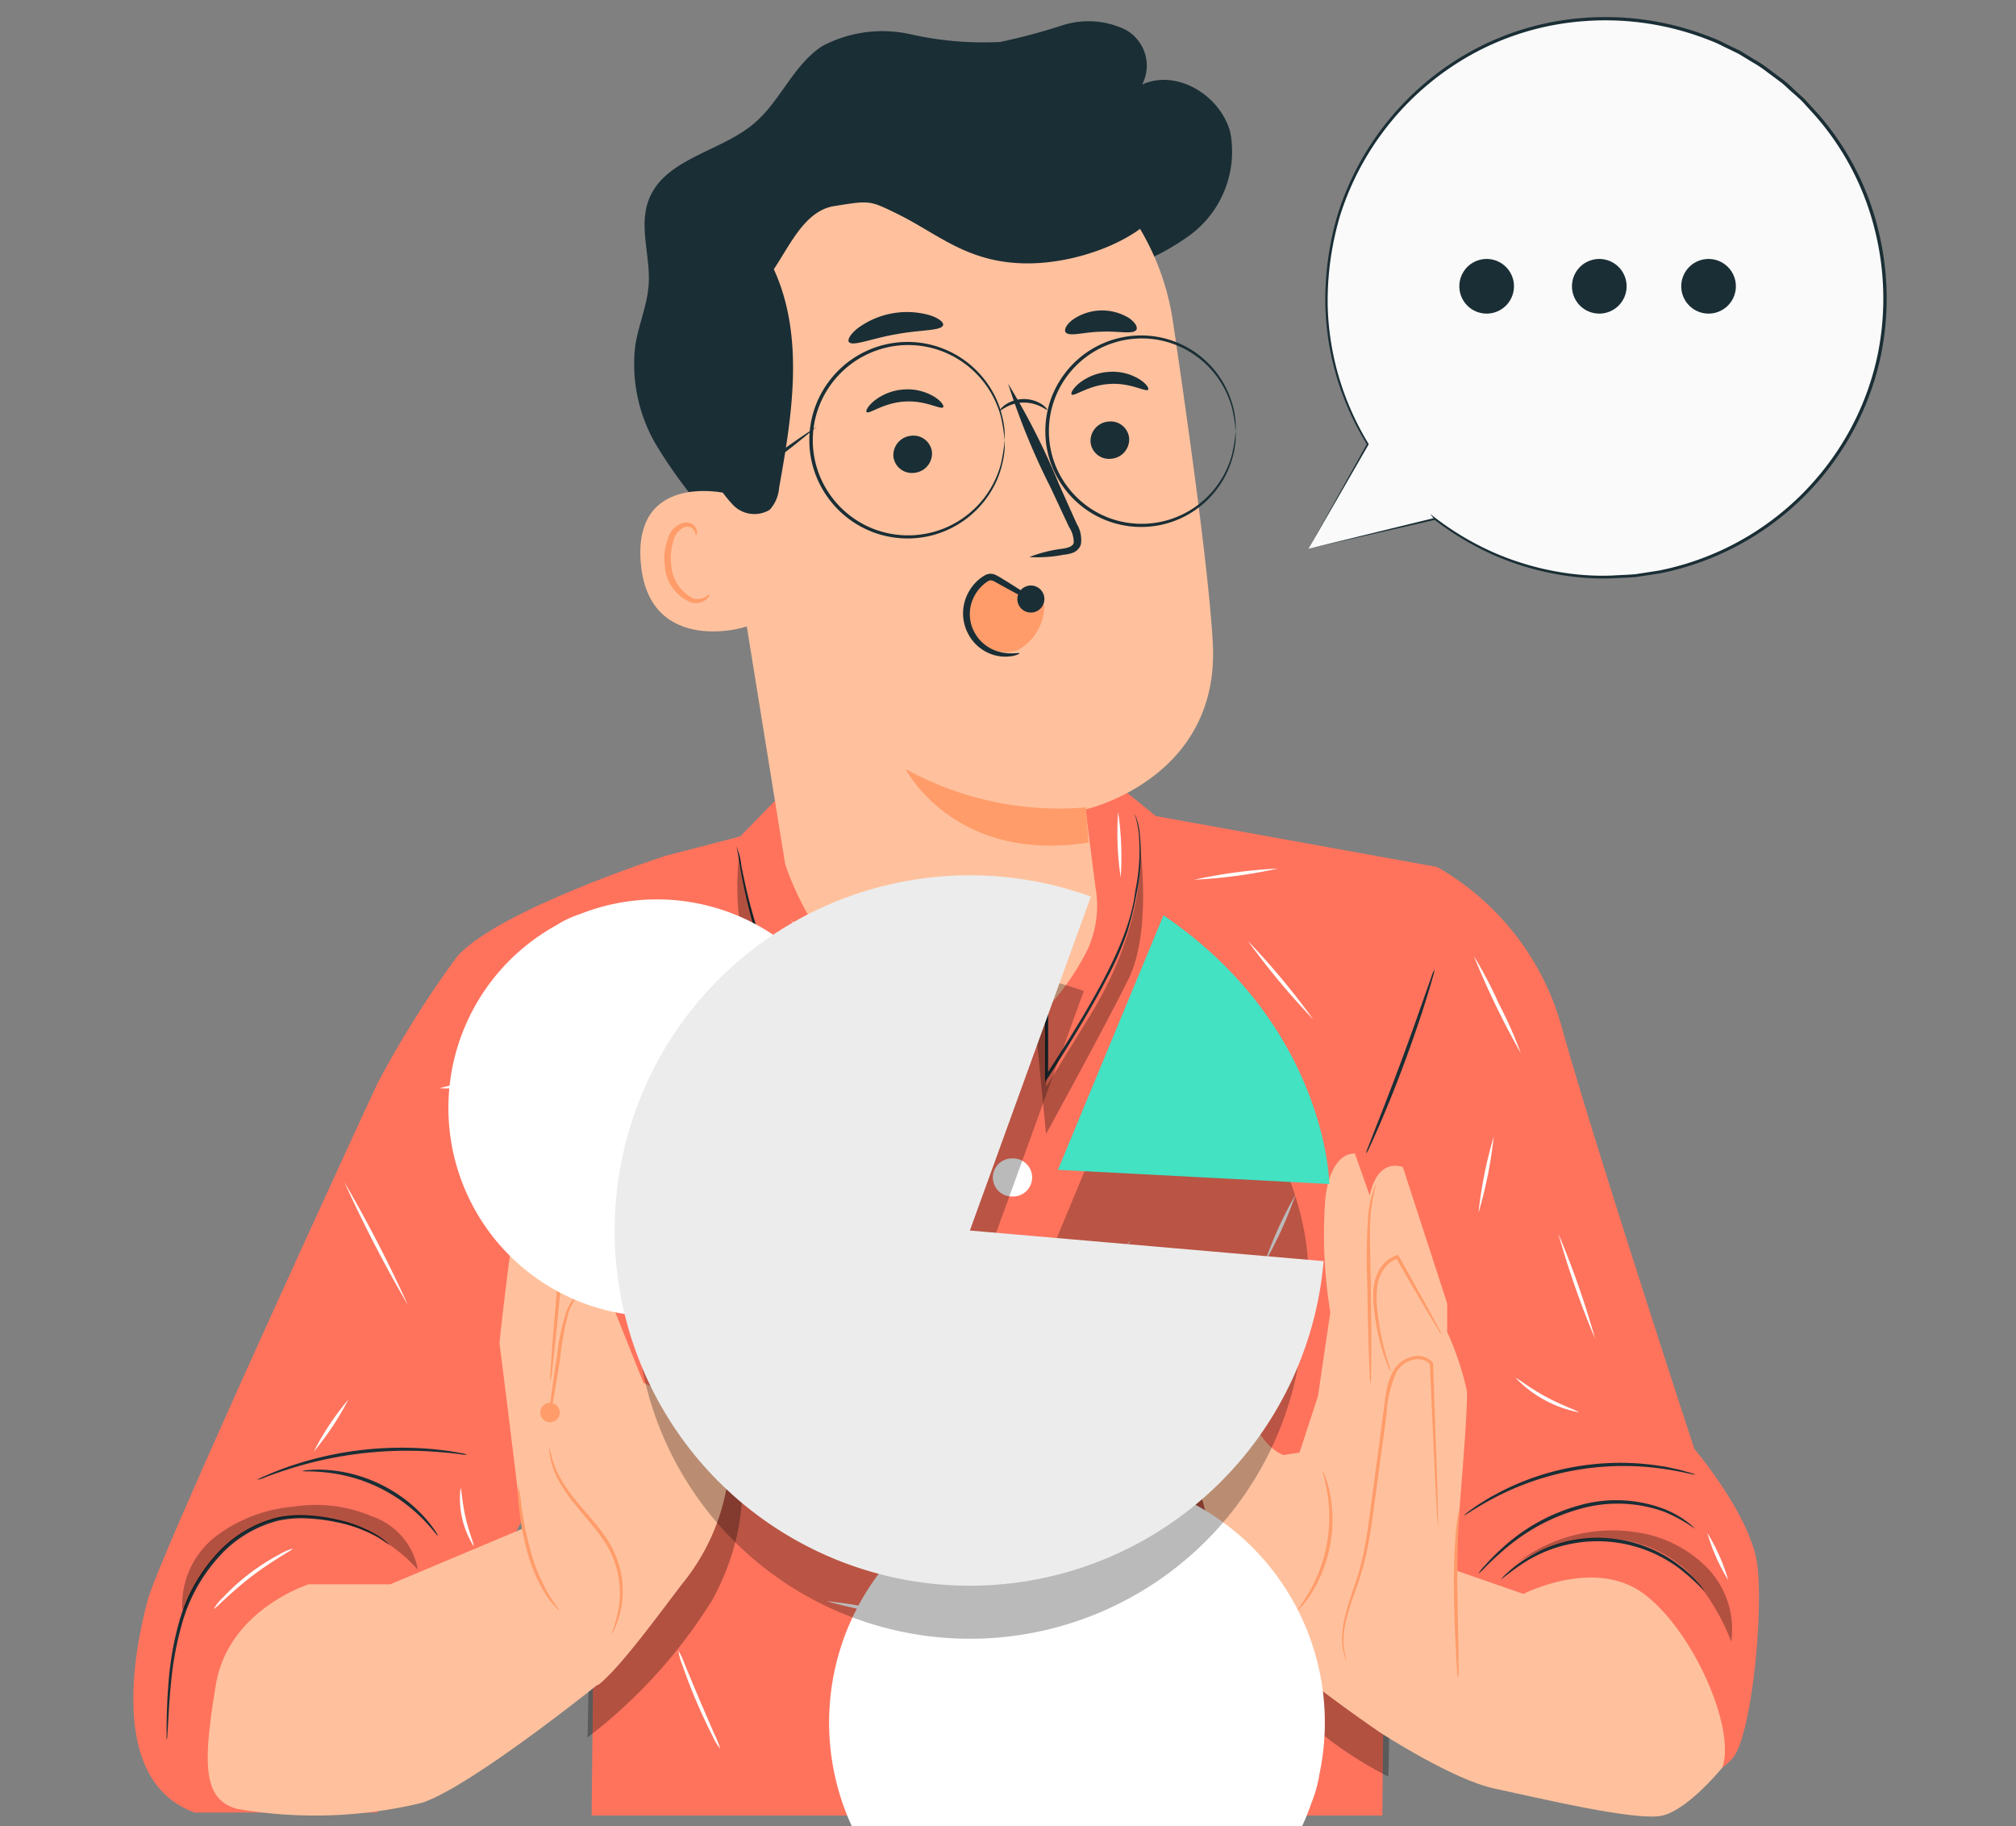 <svg xmlns="http://www.w3.org/2000/svg" width="106" height="96" viewBox="0 0 106 96">
  <rect x="0" y="0" width="106" height="96" fill="#808080" stroke="none"/>
  <g id="Group_2708" data-name="Group 2708" transform="translate(-504 -3016)">
    <g id="Group_2708-2" data-name="Group 2708" transform="translate(-31 2452.2)">
      <g id="Path_3664" data-name="Path 3664" transform="translate(535 563.8)" fill="#ebfffb" opacity="0">
        <path d="M 105.5 95.5 L 0.5 95.5 L 0.5 0.5 L 105.5 0.5 L 105.5 95.5 Z" stroke="none"/>
        <path d="M 1 1 L 1 95 L 105 95 L 105 1 L 1 1 M 0 0 L 106 0 L 106 96 L 0 96 L 0 0 Z" stroke="none" fill="#707070"/>
      </g>
      <g id="Group_1918" data-name="Group 1918" transform="translate(542.007 564.701)">
        <g id="Group_1870" data-name="Group 1870" transform="translate(0 0.222)">
          <path id="Path_580" data-name="Path 580" d="M1397.132,1552.844a13.982,13.982,0,0,1,6.584,8.5c1.711,6.131,6.952,22.1,6.952,22.1s2.995,3.523,3.315,6.132-.32,8.92-1.283,10.1a2.712,2.712,0,0,1-2.336.982l-12.6-1.2-4.964-33.236Z" transform="translate(-1328.587 -1508.395)" fill="#ff735d"/>
          <path id="Path_581" data-name="Path 581" d="M1320.632,1548.694s-8.769,2.827-10.955,5.287l7.181,34.333-.114,10.832h41.574c0-.535.373-35.967.373-35.967l2.5-13.9-14.777-2.674-2.914-2.353-16.442.855-2.5,2.567Z" transform="translate(-1292.644 -1504.826)" fill="#ff735d"/>
          <g id="Group_1673" data-name="Group 1673" transform="translate(23.884 72.971)" opacity="0.3">
            <path id="Path_582" data-name="Path 582" d="M1329.538,1602.3c-.132-.291-.32-.606-.633-.67-.515-.106-.859.5-1.034,1a45.134,45.134,0,0,1-5.613,10.96l-.11,5.271a27.1,27.1,0,0,0,6.536-7.184C1330.271,1608.831,1330.879,1605.266,1329.538,1602.3Z" transform="translate(-1322.148 -1601.616)"/>
          </g>
          <path id="Path_583" data-name="Path 583" d="M1297.584,1560.891a53.335,53.335,0,0,0-4.2,6.691c-1.233,2.643-11.451,24.841-12.068,27.131s-2.2,9.514,2.466,11.187h9.6l9.637-19.488.493-22.618Z" transform="translate(-1280.55 -1511.736)" fill="#ff735d"/>
          <g id="Group_1674" data-name="Group 1674" transform="translate(1.752 78.535)">
            <path id="Path_584" data-name="Path 584" d="M1295.24,1612.683c-.013.015-.214-.189-.656-.44a7.367,7.367,0,0,0-2.015-.73,9.633,9.633,0,0,0-1.469-.206,5.858,5.858,0,0,0-1.684.109,6.278,6.278,0,0,0-3.233,2.029,8.755,8.755,0,0,0-1.83,3.4,16.958,16.958,0,0,0-.578,3.141c-.089.908-.123,1.647-.155,2.158-.014.239-.027.433-.037.588a.858.858,0,0,1-.025.2.9.9,0,0,1-.012-.206c0-.155,0-.35,0-.589.01-.512.023-1.253.1-2.167a16.2,16.2,0,0,1,.544-3.177,8.783,8.783,0,0,1,1.855-3.477,6.382,6.382,0,0,1,3.333-2.073,5.906,5.906,0,0,1,1.732-.1,9.419,9.419,0,0,1,1.488.232,6.938,6.938,0,0,1,2.022.8,3.515,3.515,0,0,1,.477.353A.88.88,0,0,1,1295.24,1612.683Z" transform="translate(-1283.546 -1611.131)" fill="#1a2e35"/>
          </g>
          <g id="Group_1675" data-name="Group 1675" transform="translate(8.893 76.132)">
            <path id="Path_585" data-name="Path 585" d="M1295.757,1607.1a1.127,1.127,0,0,1,.323-.052,5.517,5.517,0,0,1,.891-.011,7.359,7.359,0,0,1,1.31.193,7.81,7.81,0,0,1,2.913,1.39,7.416,7.416,0,0,1,.975.9,5.567,5.567,0,0,1,.551.7,1.117,1.117,0,0,1,.163.283c-.028.02-.289-.364-.808-.893a8.316,8.316,0,0,0-.983-.85,8.333,8.333,0,0,0-2.853-1.361,8.4,8.4,0,0,0-1.278-.229C1296.222,1607.091,1295.759,1607.131,1295.757,1607.1Z" transform="translate(-1295.757 -1607.021)" fill="#1a2e35"/>
          </g>
          <g id="Group_1676" data-name="Group 1676" transform="translate(6.509 74.977)">
            <path id="Path_586" data-name="Path 586" d="M1302.745,1605.059a2.063,2.063,0,0,1-.444-.034c-.283-.036-.695-.078-1.2-.115a20.5,20.5,0,0,0-7.853.939c-.485.157-.875.294-1.141.4a2.04,2.04,0,0,1-.423.137,2.1,2.1,0,0,1,.4-.2c.259-.123.644-.28,1.127-.453a18.153,18.153,0,0,1,7.907-.946c.51.054.921.116,1.2.174A2.048,2.048,0,0,1,1302.745,1605.059Z" transform="translate(-1291.68 -1604.686)" fill="#1a2e35"/>
          </g>
          <g id="Group_1677" data-name="Group 1677" transform="translate(31.705 43.357)">
            <path id="Path_587" data-name="Path 587" d="M1348.425,1563.429a.649.649,0,0,1-.1-.115l-.262-.351-.965-1.337-3.344-4.719.149-.021c-.518,1.519-1.088,3.2-1.689,4.96l-.038.112-.1-.062-.2-.128a10.255,10.255,0,0,1-2.091-1.766,12.429,12.429,0,0,1-1.493-2.064,17.214,17.214,0,0,1-1.643-3.971,26.868,26.868,0,0,1-.622-2.829c-.055-.322-.1-.579-.135-.774-.016-.088-.034-.153-.045-.2a.246.246,0,0,1-.022-.066,3.239,3.239,0,0,1,.272,1.024c.138.668.33,1.637.677,2.805a17.636,17.636,0,0,0,1.665,3.922,12.447,12.447,0,0,0,1.479,2.029,10.178,10.178,0,0,0,2.055,1.731l.2.126-.135.049,1.7-4.954.054-.158.095.137,3.289,4.757.926,1.364.24.367A.619.619,0,0,1,1348.425,1563.429Z" transform="translate(-1335.831 -1550.1)" fill="#1a2e35"/>
          </g>
          <g id="Group_1678" data-name="Group 1678" transform="translate(54.895 72.563)" opacity="0.3">
            <path id="Path_588" data-name="Path 588" d="M1376.323,1600.919a20.154,20.154,0,0,0,11,19.708c.117-3.524-.052-7.674.066-11.2Z" transform="translate(-1376.23 -1600.919)"/>
          </g>
          <g id="Group_1684" data-name="Group 1684" transform="translate(53.391 59.517)">
            <path id="Path_589" data-name="Path 589" d="M1375.119,1587.017s-1.552.431-.388,3.61,1.552,2.988,2.328,5.963,1.682,5.689,3.04,7.371,6.4,5.109,6.4,5.109l4.527-4.268a21.665,21.665,0,0,1-.567-5.342c.179-2.161.632-7.464.567-8.369a15.241,15.241,0,0,0-1.035-3.1v-1.5l-2.328-7.162s-1.294-.582-1.746,1.488l-.776-2.2s-1.229-.2-1.552,2.325a25.371,25.371,0,0,0,.258,6.014l-.647,4.4-.97,2.975-.84.13s-1.266-.346-1.958-2.728S1376.865,1586.5,1375.119,1587.017Z" transform="translate(-1374.298 -1578.609)" fill="#ffc19d"/>
            <g id="Group_1679" data-name="Group 1679" transform="translate(10.171 10.64)">
              <path id="Path_590" data-name="Path 590" d="M1396.733,1605.82a.734.734,0,0,1-.021-.163l-.032-.474c-.023-.433-.056-1.033-.1-1.781-.069-1.544-.167-3.694-.28-6.2l.02.052a.906.906,0,0,0-.916-.239,1.334,1.334,0,0,0-.839.615,6.035,6.035,0,0,0-.541,2.266c-.246,1.813-.479,3.539-.692,5.112-.108.785-.221,1.533-.374,2.225a14.542,14.542,0,0,1-.561,1.887,15.834,15.834,0,0,0-.487,1.536,4.718,4.718,0,0,0-.146,1.2,3.76,3.76,0,0,0,.179,1.014,1.464,1.464,0,0,1-.109-.247,2.864,2.864,0,0,1-.142-.764,4.572,4.572,0,0,1,.118-1.224,14.773,14.773,0,0,1,.464-1.556,14.878,14.878,0,0,0,.534-1.876c.146-.687.253-1.431.356-2.216.208-1.574.437-3.3.678-5.113.057-.4.1-.8.171-1.2a3.159,3.159,0,0,1,.4-1.137,1.52,1.52,0,0,1,.952-.691,1.081,1.081,0,0,1,1.089.3l.019.023v.029c.086,2.509.16,4.66.213,6.2l.046,1.783c0,.194,0,.351,0,.475A.686.686,0,0,1,1396.733,1605.82Z" transform="translate(-1391.69 -1596.804)" fill="#ff9c6a"/>
            </g>
            <g id="Group_1680" data-name="Group 1680" transform="translate(11.805 5.331)">
              <path id="Path_591" data-name="Path 591" d="M1395.419,1593.9a1.854,1.854,0,0,1-.191-.405,10.257,10.257,0,0,1-.379-1.159,11.649,11.649,0,0,1-.325-1.782,5.16,5.16,0,0,1-.019-1.08,2.311,2.311,0,0,1,.39-1.109,1.585,1.585,0,0,1,.828-.621l.069-.021.035.063c.656,1.157,1.225,2.178,1.626,2.912l.464.868a1.476,1.476,0,0,1,.149.326,1.516,1.516,0,0,1-.2-.294l-.511-.841c-.428-.719-1.017-1.728-1.68-2.881l.1.042a1.416,1.416,0,0,0-.729.554,2.152,2.152,0,0,0-.361,1.021,5.22,5.22,0,0,0,.009,1.044,12.96,12.96,0,0,0,.282,1.767c.114.5.235.894.32,1.167A2.409,2.409,0,0,1,1395.419,1593.9Z" transform="translate(-1394.484 -1587.725)" fill="#ff9c6a"/>
            </g>
            <g id="Group_1681" data-name="Group 1681" transform="translate(11.467 1.625)">
              <path id="Path_592" data-name="Path 592" d="M1394.1,1591.852a1.749,1.749,0,0,1-.042-.412c-.012-.305-.027-.681-.046-1.126-.031-.951-.06-2.264-.081-3.715a31.889,31.889,0,0,1,.057-3.723,5.7,5.7,0,0,1,.243-1.107,1.4,1.4,0,0,1,.165-.381,10.579,10.579,0,0,0-.278,1.5c-.09.94-.014,2.254,0,3.706s.03,2.765.027,3.716c-.005.444-.009.821-.013,1.126A1.781,1.781,0,0,1,1394.1,1591.852Z" transform="translate(-1393.906 -1581.388)" fill="#ff9c6a"/>
            </g>
            <g id="Group_1682" data-name="Group 1682" transform="translate(7.828 16.691)">
              <path id="Path_593" data-name="Path 593" d="M1387.685,1614.474c-.026-.022.257-.356.607-.96a8.018,8.018,0,0,0,.526-1.1,7.878,7.878,0,0,0,.529-2.93,7.939,7.939,0,0,0-.108-1.219c-.116-.689-.265-1.1-.233-1.111a.951.951,0,0,1,.129.28,5.158,5.158,0,0,1,.233.807,6.951,6.951,0,0,1,.149,1.24,7.34,7.34,0,0,1-.541,3,6.942,6.942,0,0,1-.573,1.109,5.076,5.076,0,0,1-.5.675C1387.772,1614.4,1387.695,1614.482,1387.685,1614.474Z" transform="translate(-1387.683 -1607.15)" fill="#ff9c6a"/>
            </g>
            <path id="Path_594" data-name="Path 594" d="M1398.738,1615.869l3.929,1.364s3.751-1.94,6.338,0,4.834,7.053,4.122,9.123c0,0-1.785,2.2-3.143,2.527s-6.638-.955-8.835-1.418-5.984-2.924-5.984-2.924Z" transform="translate(-1382.962 -1594.079)" fill="#ffc19d"/>
            <g id="Group_1683" data-name="Group 1683" transform="translate(16.044 18.716)">
              <path id="Path_595" data-name="Path 595" d="M1401.948,1619.475a1.3,1.3,0,0,1-.042-.348q-.024-.4-.056-.949c-.042-.8-.1-1.91-.112-3.136a31.039,31.039,0,0,1,.091-3.142c.035-.4.078-.725.119-.946a1.279,1.279,0,0,1,.081-.341c.029,0-.032.5-.07,1.3s-.055,1.906-.036,3.13c.022,1.2.042,2.283.058,3.134,0,.4,0,.727,0,.952A1.262,1.262,0,0,1,1401.948,1619.475Z" transform="translate(-1401.733 -1610.613)" fill="#ff9c6a"/>
            </g>
          </g>
          <g id="Group_1685" data-name="Group 1685" transform="translate(71.906 79.718)">
            <path id="Path_596" data-name="Path 596" d="M1416.657,1615.951a12.313,12.313,0,0,0-1.306-1.178,7.187,7.187,0,0,0-7.964-.439,12.436,12.436,0,0,0-1.428,1.027,2.021,2.021,0,0,1,.324-.35,6.366,6.366,0,0,1,1.037-.789,7.061,7.061,0,0,1,8.109.447,6.4,6.4,0,0,1,.944.9A1.954,1.954,0,0,1,1416.657,1615.951Z" transform="translate(-1405.958 -1613.153)" fill="#1a2e35"/>
          </g>
          <g id="Group_1686" data-name="Group 1686" transform="translate(70.719 77.751)">
            <path id="Path_597" data-name="Path 597" d="M1415.309,1611.278a7.694,7.694,0,0,0-1.634-.9,7.234,7.234,0,0,0-4.423-.133,10.3,10.3,0,0,0-2.287.952,10.878,10.878,0,0,0-1.656,1.17c-.441.376-.778.7-1.01.933a2.879,2.879,0,0,1-.37.346,2.514,2.514,0,0,1,.318-.4,12.289,12.289,0,0,1,.976-.982,10.115,10.115,0,0,1,1.658-1.219,9.931,9.931,0,0,1,2.322-.982,7.092,7.092,0,0,1,4.521.189,5.192,5.192,0,0,1,1.209.682,3.314,3.314,0,0,1,.288.244C1415.282,1611.241,1415.313,1611.274,1415.309,1611.278Z" transform="translate(-1403.928 -1609.789)" fill="#1a2e35"/>
          </g>
          <g id="Group_1687" data-name="Group 1687" transform="translate(69.971 75.775)">
            <path id="Path_598" data-name="Path 598" d="M1414.811,1607.036c-.01.037-.7-.173-1.838-.327a14.8,14.8,0,0,0-2.014-.128,14.667,14.667,0,0,0-4.845.853,14.889,14.889,0,0,0-1.849.808c-1.02.535-1.594.967-1.615.936a2.578,2.578,0,0,1,.394-.315,5.543,5.543,0,0,1,.488-.333c.2-.121.413-.27.672-.4a13.333,13.333,0,0,1,1.853-.853,13.892,13.892,0,0,1,4.9-.863,13.36,13.36,0,0,1,2.033.169c.288.036.543.1.769.149a5.348,5.348,0,0,1,.572.147A2.7,2.7,0,0,1,1414.811,1607.036Z" transform="translate(-1402.649 -1606.411)" fill="#1a2e35"/>
          </g>
          <g id="Group_1688" data-name="Group 1688" transform="translate(42.983 41.659)">
            <path id="Path_599" data-name="Path 599" d="M1365.112,1548.072a3.275,3.275,0,0,1,.272,1.044,10.183,10.183,0,0,1-.149,3.047,18.071,18.071,0,0,1-.508,2.124,16.026,16.026,0,0,1-1.032,2.359c-.846,1.632-1.911,3.411-3.144,5.309l-.144.222v-.266c0-1.254,0-2.569-.006-3.937l.138.066-3.313,2.675.029-.042a34.873,34.873,0,0,0-1.474,7.964,92.6,92.6,0,0,0,.141,12.194c.174,3.752.288,7.13.406,9.967s.215,5.132.3,6.718c.047.785.083,1.4.108,1.825l.032.474c.006.107,0,.162,0,.162s-.01-.054-.023-.16l-.05-.473c-.039-.416-.09-1.031-.142-1.823-.108-1.585-.23-3.88-.359-6.716s-.278-6.216-.445-9.964a91.1,91.1,0,0,1-.155-12.217,34.836,34.836,0,0,1,1.488-8l.008-.026.021-.017,3.319-2.668.139-.111v.177c0,1.367,0,2.683-.006,3.937l-.145-.043c2.438-3.78,4.42-7.064,4.724-9.722a10.5,10.5,0,0,0,.192-3.025,5.069,5.069,0,0,0-.146-.786C1365.135,1548.163,1365.112,1548.072,1365.112,1548.072Z" transform="translate(-1355.445 -1548.072)" fill="#1a2e35"/>
          </g>
          <path id="Path_600" data-name="Path 600" d="M1360.314,1626.329l-.126,0a1,1,0,1,0,.126,0Z" transform="translate(-1313.988 -1538.904)" fill="#fff"/>
          <g id="Group_1689" data-name="Group 1689" transform="translate(45.227 59.775)">
            <path id="Path_601" data-name="Path 601" d="M1360.314,1602.946l-.126,0a1,1,0,1,0,.126,0Z" transform="translate(-1359.215 -1588.711)" fill="#fff"/>
            <path id="Path_602" data-name="Path 602" d="M1360.181,1580.609a1,1,0,0,0,.133-2l-.126,0a1,1,0,0,0-.007,2Z" transform="translate(-1359.215 -1578.608)" fill="#fff"/>
          </g>
          <g id="Group_1829" data-name="Group 1829" transform="translate(26.315)">
            <g id="Group_1823" data-name="Group 1823">
              <g id="Group_1690" data-name="Group 1690">
                <path id="Path_603" data-name="Path 603" d="M1331.383,1501.689a24.848,24.848,0,0,1-3.405-4.388,8.352,8.352,0,0,1-1.147-5.34c.175-1.071.63-2.091.7-3.174.1-1.49-.527-3.047,0-4.443.825-2.183,3.764-2.52,5.545-4.028,1.387-1.175,2.063-3.081,3.589-4.068a6.746,6.746,0,0,1,4.618-.622,17.423,17.423,0,0,0,4.729.408,31.3,31.3,0,0,0,3.277-.876,4.472,4.472,0,0,1,3.3.225,2.149,2.149,0,0,1,.887,2.891c1.824-.841,4.14.58,4.64,2.526a5.465,5.465,0,0,1-2.046,5.33,11.969,11.969,0,0,1-5.518,2.251c-5.587,1.053-11.648.459-16.463-2.565" transform="translate(-1326.747 -1474.951)" fill="#1a2e35"/>
              </g>
              <g id="Group_1822" data-name="Group 1822" transform="translate(0.347 3.147)">
                <g id="Group_1796" data-name="Group 1796" transform="translate(3.401 1.241)">
                  <g id="Group_1795" data-name="Group 1795">
                    <g id="Group_1794" data-name="Group 1794">
                      <g id="Group_1713" data-name="Group 1713">
                        <g id="Group_1712" data-name="Group 1712">
                          <g id="Group_1711" data-name="Group 1711">
                            <g id="Group_1700" data-name="Group 1700">
                              <g id="Group_1699" data-name="Group 1699">
                                <g id="Group_1698" data-name="Group 1698">
                                  <g id="Group_1697" data-name="Group 1697">
                                    <g id="Group_1696" data-name="Group 1696">
                                      <g id="Group_1695" data-name="Group 1695">
                                        <g id="Group_1694" data-name="Group 1694">
                                          <g id="Group_1693" data-name="Group 1693">
                                            <g id="Group_1692" data-name="Group 1692">
                                              <g id="Group_1691" data-name="Group 1691">
                                                <path id="Path_604" data-name="Path 604" d="M1353.686,1523.589c-.273-2.115-.5-3.88-.51-4.1,0,0,7.068-1.588,6.678-8.735-.188-3.454-1.155-10.536-2.1-16.933a13.331,13.331,0,0,0-14.081-11.338l-.689.046c-7.4.931-10.744,7.736-9.609,15.108l3.993,24.719s1.7,5.468,5.349,6.415l4.6,6.571.76-2.829,3.428-2.985a13.477,13.477,0,0,0,1.69-2.516A5.514,5.514,0,0,0,1353.686,1523.589Z" transform="translate(-1333.156 -1482.454)" fill="#ffc19d"/>
                                              </g>
                                            </g>
                                          </g>
                                        </g>
                                      </g>
                                    </g>
                                  </g>
                                </g>
                              </g>
                            </g>
                            <g id="Group_1710" data-name="Group 1710" transform="translate(10.539 34.909)">
                              <g id="Group_1709" data-name="Group 1709">
                                <g id="Group_1708" data-name="Group 1708">
                                  <g id="Group_1707" data-name="Group 1707">
                                    <g id="Group_1706" data-name="Group 1706">
                                      <g id="Group_1705" data-name="Group 1705">
                                        <g id="Group_1704" data-name="Group 1704">
                                          <g id="Group_1703" data-name="Group 1703">
                                            <g id="Group_1702" data-name="Group 1702">
                                              <g id="Group_1701" data-name="Group 1701">
                                                <path id="Path_605" data-name="Path 605" d="M1360.664,1544.171a16.642,16.642,0,0,1-9.487-2.023s2.544,4.993,9.627,3.873Z" transform="translate(-1351.177 -1542.148)" fill="#ff9c6a"/>
                                              </g>
                                            </g>
                                          </g>
                                        </g>
                                      </g>
                                    </g>
                                  </g>
                                </g>
                              </g>
                            </g>
                          </g>
                        </g>
                      </g>
                      <g id="Group_1793" data-name="Group 1793" transform="translate(7.542 10.811)">
                        <g id="Group_1792" data-name="Group 1792">
                          <g id="Group_1771" data-name="Group 1771" transform="translate(0.945 3.219)">
                            <g id="Group_1770" data-name="Group 1770">
                              <g id="Group_1769" data-name="Group 1769">
                                <g id="Group_1735" data-name="Group 1735" transform="translate(10.774)">
                                  <g id="Group_1723" data-name="Group 1723" transform="translate(1.006 2.621)">
                                    <g id="Group_1722" data-name="Group 1722">
                                      <g id="Group_1721" data-name="Group 1721">
                                        <g id="Group_1720" data-name="Group 1720">
                                          <g id="Group_1719" data-name="Group 1719">
                                            <g id="Group_1718" data-name="Group 1718">
                                              <g id="Group_1717" data-name="Group 1717">
                                                <g id="Group_1716" data-name="Group 1716">
                                                  <g id="Group_1715" data-name="Group 1715">
                                                    <g id="Group_1714" data-name="Group 1714">
                                                      <path id="Path_606" data-name="Path 606" d="M1369.843,1511.785a1.022,1.022,0,0,1-.915,1.095.977.977,0,0,1-1.112-.849,1.022,1.022,0,0,1,.913-1.1A.979.979,0,0,1,1369.843,1511.785Z" transform="translate(-1367.811 -1510.928)" fill="#1a2e35"/>
                                                    </g>
                                                  </g>
                                                </g>
                                              </g>
                                            </g>
                                          </g>
                                        </g>
                                      </g>
                                    </g>
                                  </g>
                                  <g id="Group_1734" data-name="Group 1734">
                                    <g id="Group_1733" data-name="Group 1733">
                                      <g id="Group_1732" data-name="Group 1732">
                                        <g id="Group_1731" data-name="Group 1731">
                                          <g id="Group_1730" data-name="Group 1730">
                                            <g id="Group_1729" data-name="Group 1729">
                                              <g id="Group_1728" data-name="Group 1728">
                                                <g id="Group_1727" data-name="Group 1727">
                                                  <g id="Group_1726" data-name="Group 1726">
                                                    <g id="Group_1725" data-name="Group 1725">
                                                      <g id="Group_1724" data-name="Group 1724">
                                                        <path id="Path_607" data-name="Path 607" d="M1370.126,1507.391c-.118.141-.928-.379-2.026-.3-1.1.06-1.864.679-1.992.552-.063-.055.05-.3.384-.583a2.8,2.8,0,0,1,1.584-.606,2.691,2.691,0,0,1,1.624.406C1370.054,1507.094,1370.185,1507.327,1370.126,1507.391Z" transform="translate(-1366.092 -1506.446)" fill="#1a2e35"/>
                                                      </g>
                                                    </g>
                                                  </g>
                                                </g>
                                              </g>
                                            </g>
                                          </g>
                                        </g>
                                      </g>
                                    </g>
                                  </g>
                                </g>
                                <g id="Group_1757" data-name="Group 1757" transform="translate(0 0.926)">
                                  <g id="Group_1745" data-name="Group 1745" transform="translate(1.413 2.436)">
                                    <g id="Group_1744" data-name="Group 1744">
                                      <g id="Group_1743" data-name="Group 1743">
                                        <g id="Group_1742" data-name="Group 1742">
                                          <g id="Group_1741" data-name="Group 1741">
                                            <g id="Group_1740" data-name="Group 1740">
                                              <g id="Group_1739" data-name="Group 1739">
                                                <g id="Group_1738" data-name="Group 1738">
                                                  <g id="Group_1737" data-name="Group 1737">
                                                    <g id="Group_1736" data-name="Group 1736">
                                                      <path id="Path_608" data-name="Path 608" d="M1352.116,1513.053a1.022,1.022,0,0,1-.915,1.094.977.977,0,0,1-1.112-.849,1.022,1.022,0,0,1,.913-1.095A.978.978,0,0,1,1352.116,1513.053Z" transform="translate(-1350.084 -1512.195)" fill="#1a2e35"/>
                                                    </g>
                                                  </g>
                                                </g>
                                              </g>
                                            </g>
                                          </g>
                                        </g>
                                      </g>
                                    </g>
                                  </g>
                                  <g id="Group_1756" data-name="Group 1756">
                                    <g id="Group_1755" data-name="Group 1755">
                                      <g id="Group_1754" data-name="Group 1754">
                                        <g id="Group_1753" data-name="Group 1753">
                                          <g id="Group_1752" data-name="Group 1752">
                                            <g id="Group_1751" data-name="Group 1751">
                                              <g id="Group_1750" data-name="Group 1750">
                                                <g id="Group_1749" data-name="Group 1749">
                                                  <g id="Group_1748" data-name="Group 1748">
                                                    <g id="Group_1747" data-name="Group 1747">
                                                      <g id="Group_1746" data-name="Group 1746">
                                                        <path id="Path_609" data-name="Path 609" d="M1351.7,1508.974c-.117.141-.93-.378-2.026-.3-1.1.06-1.865.679-1.993.552-.062-.055.049-.3.384-.582a2.8,2.8,0,0,1,1.584-.607,2.694,2.694,0,0,1,1.623.406C1351.631,1508.679,1351.762,1508.911,1351.7,1508.974Z" transform="translate(-1347.669 -1508.03)" fill="#1a2e35"/>
                                                      </g>
                                                    </g>
                                                  </g>
                                                </g>
                                              </g>
                                            </g>
                                          </g>
                                        </g>
                                      </g>
                                    </g>
                                  </g>
                                </g>
                                <g id="Group_1768" data-name="Group 1768" transform="translate(7.439 0.633)">
                                  <g id="Group_1767" data-name="Group 1767">
                                    <g id="Group_1766" data-name="Group 1766">
                                      <g id="Group_1765" data-name="Group 1765">
                                        <g id="Group_1764" data-name="Group 1764">
                                          <g id="Group_1763" data-name="Group 1763">
                                            <g id="Group_1762" data-name="Group 1762">
                                              <g id="Group_1761" data-name="Group 1761">
                                                <g id="Group_1760" data-name="Group 1760">
                                                  <g id="Group_1759" data-name="Group 1759">
                                                    <g id="Group_1758" data-name="Group 1758">
                                                      <path id="Path_610" data-name="Path 610" d="M1361.513,1516.638a7.217,7.217,0,0,1,1.761-.441c.278-.048.54-.121.574-.316a1.426,1.426,0,0,0-.243-.818l-.971-2.078a36.644,36.644,0,0,1-2.234-5.457,36.794,36.794,0,0,1,2.668,5.264q.49,1.1.938,2.094a1.627,1.627,0,0,1,.219,1.09.706.706,0,0,1-.433.44,1.91,1.91,0,0,1-.471.1A7.2,7.2,0,0,1,1361.513,1516.638Z" transform="translate(-1360.389 -1507.527)" fill="#1a2e35"/>
                                                    </g>
                                                  </g>
                                                </g>
                                              </g>
                                            </g>
                                          </g>
                                        </g>
                                      </g>
                                    </g>
                                  </g>
                                </g>
                              </g>
                            </g>
                          </g>
                          <g id="Group_1781" data-name="Group 1781" transform="translate(0 0.08)">
                            <g id="Group_1780" data-name="Group 1780">
                              <g id="Group_1779" data-name="Group 1779">
                                <g id="Group_1778" data-name="Group 1778">
                                  <g id="Group_1777" data-name="Group 1777">
                                    <g id="Group_1776" data-name="Group 1776">
                                      <g id="Group_1775" data-name="Group 1775">
                                        <g id="Group_1774" data-name="Group 1774">
                                          <g id="Group_1773" data-name="Group 1773">
                                            <g id="Group_1772" data-name="Group 1772">
                                              <path id="Path_611" data-name="Path 611" d="M1351.029,1501.768c-.088.306-1.193.237-2.471.479-1.282.216-2.295.662-2.484.406-.085-.123.077-.416.478-.733a4.372,4.372,0,0,1,3.774-.674C1350.812,1501.4,1351.066,1501.624,1351.029,1501.768Z" transform="translate(-1346.052 -1501.077)" fill="#1a2e35"/>
                                            </g>
                                          </g>
                                        </g>
                                      </g>
                                    </g>
                                  </g>
                                </g>
                              </g>
                            </g>
                          </g>
                          <g id="Group_1791" data-name="Group 1791" transform="translate(11.387)">
                            <g id="Group_1790" data-name="Group 1790">
                              <g id="Group_1789" data-name="Group 1789">
                                <g id="Group_1788" data-name="Group 1788">
                                  <g id="Group_1787" data-name="Group 1787">
                                    <g id="Group_1786" data-name="Group 1786">
                                      <g id="Group_1785" data-name="Group 1785">
                                        <g id="Group_1784" data-name="Group 1784">
                                          <g id="Group_1783" data-name="Group 1783">
                                            <g id="Group_1782" data-name="Group 1782">
                                              <path id="Path_612" data-name="Path 612" d="M1369.275,1501.956c-.177.262-.95.054-1.859.1-.912.017-1.667.28-1.862.031-.086-.121.018-.379.339-.637a2.7,2.7,0,0,1,3-.108C1369.229,1501.579,1369.352,1501.828,1369.275,1501.956Z" transform="translate(-1365.524 -1500.941)" fill="#1a2e35"/>
                                            </g>
                                          </g>
                                        </g>
                                      </g>
                                    </g>
                                  </g>
                                </g>
                              </g>
                            </g>
                          </g>
                        </g>
                      </g>
                    </g>
                  </g>
                </g>
                <g id="Group_1818" data-name="Group 1818" transform="translate(0 21.543)">
                  <g id="Group_1806" data-name="Group 1806">
                    <g id="Group_1805" data-name="Group 1805">
                      <g id="Group_1804" data-name="Group 1804">
                        <g id="Group_1803" data-name="Group 1803">
                          <g id="Group_1802" data-name="Group 1802">
                            <g id="Group_1801" data-name="Group 1801">
                              <g id="Group_1800" data-name="Group 1800">
                                <g id="Group_1799" data-name="Group 1799">
                                  <g id="Group_1798" data-name="Group 1798">
                                    <g id="Group_1797" data-name="Group 1797">
                                      <path id="Path_613" data-name="Path 613" d="M1331.894,1517.3c-.125-.045-5-1.123-4.521,3.749s5.762,3.284,5.757,3.143S1331.894,1517.3,1331.894,1517.3Z" transform="translate(-1327.34 -1517.169)" fill="#ffc19d"/>
                                    </g>
                                  </g>
                                </g>
                              </g>
                            </g>
                          </g>
                        </g>
                      </g>
                    </g>
                  </g>
                  <g id="Group_1817" data-name="Group 1817" transform="translate(1.262 1.657)">
                    <g id="Group_1816" data-name="Group 1816">
                      <g id="Group_1815" data-name="Group 1815">
                        <g id="Group_1814" data-name="Group 1814">
                          <g id="Group_1813" data-name="Group 1813">
                            <g id="Group_1812" data-name="Group 1812">
                              <g id="Group_1811" data-name="Group 1811">
                                <g id="Group_1810" data-name="Group 1810">
                                  <g id="Group_1809" data-name="Group 1809">
                                    <g id="Group_1808" data-name="Group 1808">
                                      <g id="Group_1807" data-name="Group 1807">
                                        <path id="Path_614" data-name="Path 614" d="M1331.867,1523.769c-.023-.013-.079.068-.216.148a.853.853,0,0,1-.633.075,2.111,2.111,0,0,1-1.159-1.788,2.825,2.825,0,0,1,.118-1.239.987.987,0,0,1,.573-.715.435.435,0,0,1,.524.183c.079.13.057.23.084.236s.1-.092.037-.289a.546.546,0,0,0-.222-.287.644.644,0,0,0-.481-.077,1.2,1.2,0,0,0-.812.843,2.883,2.883,0,0,0-.159,1.387,2.213,2.213,0,0,0,1.446,1.981.912.912,0,0,0,.763-.206C1331.87,1523.888,1331.884,1523.776,1331.867,1523.769Z" transform="translate(-1329.497 -1520.002)" fill="#ff9c6a"/>
                                      </g>
                                    </g>
                                  </g>
                                </g>
                              </g>
                            </g>
                          </g>
                        </g>
                      </g>
                    </g>
                  </g>
                </g>
                <g id="Group_1821" data-name="Group 1821" transform="translate(2.611)">
                  <g id="Group_1820" data-name="Group 1820">
                    <g id="Group_1819" data-name="Group 1819">
                      <path id="Path_615" data-name="Path 615" d="M1356.831,1486.284c-.335,1.939-4.268,3.716-7.528,3.621-3.006-.087-4.491-1.579-6.676-2.639-1.382-.671-1.382-.671-3.259-.366-1.517.247-2.3,2.036-3.156,3.316,1.622,3.537.967,7.65.279,11.48a1.944,1.944,0,0,1-.493,1.164,1.554,1.554,0,0,1-1.974-.3,6.041,6.041,0,0,1-1.538-3.095,20.135,20.135,0,0,1-.482-7.922,13.7,13.7,0,0,1,3.3-7.152,12.981,12.981,0,0,1,8.856-4.042,15.942,15.942,0,0,1,9.446,2.682,9.339,9.339,0,0,1,3.229,3.253" transform="translate(-1331.805 -1480.332)" fill="#1a2e35"/>
                    </g>
                  </g>
                </g>
              </g>
            </g>
            <path id="Path_616" data-name="Path 616" d="M1360.767,1526.421l-2.483-1.159a.838.838,0,0,0-.451-.114.723.723,0,0,0-.43.292,2.309,2.309,0,0,0-.275,2.537,1.941,1.941,0,0,0,2.331.857,2.648,2.648,0,0,0,1.376-2.337Z" transform="translate(-1339.252 -1495.791)" fill="#ff9c6a"/>
            <g id="Group_1824" data-name="Group 1824" transform="translate(17.315 29.037)">
              <path id="Path_617" data-name="Path 617" d="M1359.323,1528.786c.007.021-.115.093-.363.145a2.158,2.158,0,0,1-1.068-.079,2.228,2.228,0,0,1-1.234-1.025,2.291,2.291,0,0,1-.151-1.958,2.4,2.4,0,0,1,.576-.869,2.184,2.184,0,0,1,.4-.3.6.6,0,0,1,.575-.036,3.643,3.643,0,0,1,.386.22l.339.207.6.379a.711.711,0,1,1-.132.226l-.627-.339-.347-.192c-.119-.063-.248-.145-.351-.185a.261.261,0,0,0-.271.026,1.938,1.938,0,0,0-.326.259,2.1,2.1,0,0,0-.483.74,2,2,0,0,0,.1,1.663,2.05,2.05,0,0,0,1.026.943,2.428,2.428,0,0,0,.961.18C1359.181,1528.782,1359.316,1528.759,1359.323,1528.786Z" transform="translate(-1356.355 -1524.604)" fill="#1a2e35"/>
            </g>
            <g id="Group_1825" data-name="Group 1825" transform="translate(9.232 16.858)">
              <path id="Path_618" data-name="Path 618" d="M1352.8,1508.939a8.784,8.784,0,0,0-.194-1.234,5.073,5.073,0,0,0-1.855-2.758,5.009,5.009,0,0,0-4.743-.706,5.018,5.018,0,0,0-2.321,1.745,4.978,4.978,0,0,0,0,5.907,5.016,5.016,0,0,0,2.321,1.745,5.045,5.045,0,0,0,6.6-3.465,8.8,8.8,0,0,0,.194-1.233.291.291,0,0,1,.005.082l0,.243a2.283,2.283,0,0,1-.031.394,3.567,3.567,0,0,1-.1.531,4.789,4.789,0,0,1-.55,1.374,5.136,5.136,0,0,1-3.459,2.448,5.159,5.159,0,0,1-2.715-.214,5.174,5.174,0,0,1-2.409-1.8,5.144,5.144,0,0,1,0-6.121,5.163,5.163,0,0,1,2.408-1.8,5.174,5.174,0,0,1,2.714-.215,5.137,5.137,0,0,1,3.46,2.449,4.792,4.792,0,0,1,.55,1.373,3.572,3.572,0,0,1,.1.532,2.277,2.277,0,0,1,.031.394l0,.243A.3.3,0,0,1,1352.8,1508.939Z" transform="translate(-1342.534 -1503.777)" fill="#1a2e35"/>
            </g>
            <g id="Group_1826" data-name="Group 1826" transform="translate(21.643 16.51)">
              <path id="Path_619" data-name="Path 619" d="M1373.763,1508.215a8.8,8.8,0,0,0-.19-1.2,4.94,4.94,0,0,0-1.808-2.687,4.876,4.876,0,0,0-4.619-.688,4.885,4.885,0,0,0-2.26,1.7,4.85,4.85,0,0,0,0,5.753,4.884,4.884,0,0,0,2.26,1.7,4.915,4.915,0,0,0,6.427-3.374,8.8,8.8,0,0,0,.19-1.2,1.976,1.976,0,0,1,0,.317,2.291,2.291,0,0,1-.03.384,3.555,3.555,0,0,1-.092.518,4.993,4.993,0,0,1-3.908,3.726,5.041,5.041,0,0,1-2.647-.209,5.038,5.038,0,0,1-2.348-1.753,5.014,5.014,0,0,1,0-5.967,5.041,5.041,0,0,1,2.348-1.753,5.04,5.04,0,0,1,2.647-.209,4.991,4.991,0,0,1,3.908,3.726,3.561,3.561,0,0,1,.092.518,2.289,2.289,0,0,1,.03.384A1.976,1.976,0,0,1,1373.763,1508.215Z" transform="translate(-1363.756 -1503.183)" fill="#1a2e35"/>
            </g>
            <g id="Group_1827" data-name="Group 1827" transform="translate(19.255 19.859)">
              <path id="Path_620" data-name="Path 620" d="M1362.153,1509.469c-.02.02-.137-.078-.353-.18a2.043,2.043,0,0,0-.894-.2,2,2,0,0,0-.886.227c-.211.11-.324.214-.345.194s.066-.155.277-.306a1.753,1.753,0,0,1,1.911-.033C1362.081,1509.317,1362.17,1509.455,1362.153,1509.469Z" transform="translate(-1359.673 -1508.908)" fill="#1a2e35"/>
            </g>
            <g id="Group_1828" data-name="Group 1828" transform="translate(5.074 21.295)">
              <path id="Path_621" data-name="Path 621" d="M1339.981,1511.367a43.9,43.9,0,0,1-4.557,3.4,43.822,43.822,0,0,1,4.557-3.4Z" transform="translate(-1335.423 -1511.365)" fill="#1a2e35"/>
            </g>
          </g>
          <g id="Group_1830" data-name="Group 1830" transform="translate(31.782 43.793)" opacity="0.3">
            <path id="Path_622" data-name="Path 622" d="M1335.982,1550.854a14.313,14.313,0,0,0,5.2,12.815,1.173,1.173,0,0,0,1.041.327,1.142,1.142,0,0,0,.539-.556,9.4,9.4,0,0,0,1.151-6.187c-.612,1.61-1.136,3.191-1.754,4.875C1338.793,1560.085,1336.7,1555.741,1335.982,1550.854Z" transform="translate(-1335.903 -1550.854)"/>
          </g>
          <path id="Path_623" data-name="Path 623" d="M1358.394,1561.489l2.834-1.035.469,4.792s3.059-5.573,4.323-8.116.614-7.031.614-7.031.453,3.909-2.612,8.9l-2.313,3.759v-3.937Z" transform="translate(-1313.702 -1506.756)" opacity="0.3"/>
          <g id="Group_1831" data-name="Group 1831" transform="translate(2.562 78.005)" opacity="0.3">
            <path id="Path_624" data-name="Path 624" d="M1294.926,1610.812a7.582,7.582,0,0,0-4.106-.515,7.919,7.919,0,0,0-4.087,1.546,4.562,4.562,0,0,0-1.785,3.857l.142.02c.988-2.676,2.955-4.624,5.492-4.859a8.328,8.328,0,0,1,6.751,2.753A3.631,3.631,0,0,0,1294.926,1610.812Z" transform="translate(-1284.932 -1610.224)"/>
          </g>
          <g id="Group_1832" data-name="Group 1832" transform="translate(72.299 79.328)" opacity="0.3">
            <path id="Path_625" data-name="Path 625" d="M1417.119,1614.488a6.5,6.5,0,0,0-3.66-1.886,8.227,8.227,0,0,0-6.829,1.977l.54-.439a8.616,8.616,0,0,1,4.547-1.235,6.579,6.579,0,0,1,4.335,1.731,11.569,11.569,0,0,1,2.3,3.7A4.643,4.643,0,0,0,1417.119,1614.488Z" transform="translate(-1406.63 -1612.487)"/>
          </g>
          <g id="Group_1833" data-name="Group 1833" transform="translate(64.816 49.841)">
            <path id="Path_626" data-name="Path 626" d="M1393.327,1570.971a1.711,1.711,0,0,1,.127-.387l.4-1.031c.343-.869.814-2.071,1.311-3.407s.926-2.554,1.234-3.436l.369-1.043a1.745,1.745,0,0,1,.157-.376,1.711,1.711,0,0,1-.088.4c-.068.252-.175.616-.313,1.063-.277.894-.687,2.12-1.185,3.46s-.989,2.535-1.364,3.392c-.187.429-.344.774-.457,1.009A1.72,1.72,0,0,1,1393.327,1570.971Z" transform="translate(-1393.325 -1561.289)" fill="#1a2e35"/>
          </g>
          <g id="Group_1834" data-name="Group 1834" transform="translate(19.346 52.278)">
            <path id="Path_627" data-name="Path 627" d="M1315.743,1573.059c-.05.011-.435-1.678-.861-3.771s-.73-3.8-.68-3.808.436,1.678.861,3.771S1315.793,1573.05,1315.743,1573.059Z" transform="translate(-1314.197 -1565.481)" fill="#1a2e35"/>
          </g>
          <g id="Group_1841" data-name="Group 1841" transform="translate(3.916 57.413)">
            <g id="Group_1839" data-name="Group 1839">
              <path id="Path_628" data-name="Path 628" d="M1314.774,1598.122c.112.057-1.3-11.056-1.3-11.056s.891-8.433,1.392-8.823l.013-2.975s1.379-.836,1.749.513c0,0,1.223-1.062,1.437,1.466s.258,5.111.258,5.111l2.722,6.806.448.227a57.619,57.619,0,0,1,.925-6.117c.34-.785.573-2.693,1.864-2.406s1.4,1.354,1.166,3.093a25.47,25.47,0,0,0-.413,4.659,30.923,30.923,0,0,1,.461,5.561,11.09,11.09,0,0,1-2.362,5.493c-1.129,1.456-3.287,4.465-4.46,5.372C1318.265,1605.362,1314.774,1598.122,1314.774,1598.122Z" transform="translate(-1298.136 -1575.011)" fill="#ffc19d"/>
              <g id="Group_1835" data-name="Group 1835" transform="translate(16.79 3.375)">
                <path id="Path_629" data-name="Path 629" d="M1317.179,1591.475a2.361,2.361,0,0,1,.008-.475c.023-.341.053-.774.089-1.291.083-1.089.21-2.593.363-4.253.078-.828.153-1.617.222-2.339a4.186,4.186,0,0,0,.012-1,1.424,1.424,0,0,0-.339-.767,1.528,1.528,0,0,0-1.112-.488,2.82,2.82,0,0,0-.463.06c0-.006.035-.026.111-.059a1.206,1.206,0,0,1,.35-.073,1.564,1.564,0,0,1,1.209.471,1.545,1.545,0,0,1,.4.832,4.217,4.217,0,0,1,.006,1.042c-.064.723-.134,1.513-.207,2.341-.152,1.66-.3,3.161-.416,4.248l-.147,1.286A2.363,2.363,0,0,1,1317.179,1591.475Z" transform="translate(-1315.958 -1580.783)" fill="#ff9c6a"/>
              </g>
              <g id="Group_1836" data-name="Group 1836" transform="translate(17.91 9.522)">
                <path id="Path_630" data-name="Path 630" d="M1319.438,1591.294a3.846,3.846,0,0,0-.483.878,14.806,14.806,0,0,0-.452,2.4c-.147.95-.289,1.809-.4,2.429a.512.512,0,1,1-.129-.02c.08-.625.2-1.487.349-2.437a11.513,11.513,0,0,1,.514-2.418,2.3,2.3,0,0,1,.394-.648C1319.347,1591.341,1319.432,1591.287,1319.438,1591.294Z" transform="translate(-1317.873 -1591.293)" fill="#ff9c6a"/>
              </g>
              <g id="Group_1837" data-name="Group 1837" transform="translate(18.469 0.623)">
                <path id="Path_631" data-name="Path 631" d="M1318.834,1576.076a1.4,1.4,0,0,1,.094.35c.05.227.111.558.179.968.136.82.284,1.959.378,3.224s.114,2.415.1,3.246c-.006.415-.019.751-.035.984a1.367,1.367,0,0,1-.042.36,11.894,11.894,0,0,1-.053-1.343c-.02-.828-.061-1.973-.154-3.233s-.22-2.4-.323-3.22A11.859,11.859,0,0,1,1318.834,1576.076Z" transform="translate(-1318.828 -1576.076)" fill="#ff9c6a"/>
              </g>
              <g id="Group_1838" data-name="Group 1838" transform="translate(24.686 10.54)">
                <path id="Path_632" data-name="Path 632" d="M1331.1,1593.536a.988.988,0,0,1-.917.078c-.52-.155-.763-.556-.717-.576a2.4,2.4,0,0,0,1.634.5Z" transform="translate(-1329.461 -1593.035)" fill="#ff9c6a"/>
              </g>
              <path id="Path_633" data-name="Path 633" d="M1304.037,1612.167l-7.191,3.022h-4.284s-4.238,1.322-4.89,5.295-.745,6.017,1.118,6.508a23.894,23.894,0,0,0,9.733-.32c2.608-.865,9.439-6.378,9.439-6.378l.659-3.988Z" transform="translate(-1287.247 -1590.438)" fill="#ffc19d"/>
            </g>
            <g id="Group_1840" data-name="Group 1840" transform="translate(16.311 19.591)">
              <path id="Path_634" data-name="Path 634" d="M1317.3,1615.039c-.009.009-.081-.058-.2-.188a4.485,4.485,0,0,1-.467-.594,8.131,8.131,0,0,1-1-2.274,13.53,13.53,0,0,1-.443-2.444,4.546,4.546,0,0,1-.028-1.027,7.463,7.463,0,0,1,.158,1.012,18.2,18.2,0,0,0,.491,2.408,9.49,9.49,0,0,0,.937,2.255C1317.064,1614.725,1317.328,1615.016,1317.3,1615.039Z" transform="translate(-1315.14 -1608.512)" fill="#ff9c6a"/>
            </g>
          </g>
          <g id="Group_1842" data-name="Group 1842" transform="translate(21.883 74.941)">
            <path id="Path_635" data-name="Path 635" d="M1321.881,1614.836a7.4,7.4,0,0,0,.409-1.541,4.971,4.971,0,0,0-.965-3.609c-.437-.612-.928-1.145-1.342-1.661a7.692,7.692,0,0,1-.973-1.47,3.855,3.855,0,0,1-.36-1.134,1.291,1.291,0,0,1-.012-.436,4.915,4.915,0,0,0,.49,1.511,8.216,8.216,0,0,0,.987,1.421c.417.505.914,1.036,1.361,1.662a5.176,5.176,0,0,1,.9,1.967,5.021,5.021,0,0,1,.048,1.766,4.572,4.572,0,0,1-.33,1.143,2.51,2.51,0,0,1-.145.288C1321.909,1614.807,1321.887,1614.839,1321.881,1614.836Z" transform="translate(-1318.627 -1604.985)" fill="#ff9c6a"/>
          </g>
          <g id="Group_1869" data-name="Group 1869" transform="translate(4.241 41.556)">
            <g id="Group_1843" data-name="Group 1843" transform="translate(6.852 19.459)">
              <path id="Path_636" data-name="Path 636" d="M1302.862,1587.633a71.722,71.722,0,0,1-3.34-6.461,71.722,71.722,0,0,1,3.34,6.461Z" transform="translate(-1299.519 -1581.172)" fill="#fff"/>
            </g>
            <g id="Group_1844" data-name="Group 1844" transform="translate(21.425 7.733)">
              <path id="Path_637" data-name="Path 637" d="M1325.12,1566.361a44.575,44.575,0,0,1,2.335-5.242,44.742,44.742,0,0,1-2.335,5.242Z" transform="translate(-1325.117 -1561.12)" fill="#fff"/>
            </g>
            <g id="Group_1845" data-name="Group 1845" transform="translate(29.541 17.61)">
              <path id="Path_638" data-name="Path 638" d="M1342.381,1581.777a32.414,32.414,0,0,1-3.118-3.766,32.48,32.48,0,0,1,3.118,3.766Z" transform="translate(-1339.262 -1578.01)" fill="#fff"/>
            </g>
            <g id="Group_1846" data-name="Group 1846" transform="translate(30.033 29.338)">
              <path id="Path_639" data-name="Path 639" d="M1340.114,1601.66a26.7,26.7,0,0,1,2.606-3.594,26.839,26.839,0,0,1-2.606,3.594Z" transform="translate(-1340.112 -1598.065)" fill="#fff"/>
            </g>
            <g id="Group_1847" data-name="Group 1847" transform="translate(24.415 44.09)">
              <path id="Path_640" data-name="Path 640" d="M1332.523,1628.456a3.475,3.475,0,0,1-.416-.713c-.233-.453-.535-1.088-.839-1.8s-.551-1.374-.716-1.856a3.449,3.449,0,0,1-.224-.794,3.893,3.893,0,0,1,.346.748l.764,1.83.787,1.819A3.917,3.917,0,0,1,1332.523,1628.456Z" transform="translate(-1330.324 -1623.29)" fill="#fff"/>
            </g>
            <g id="Group_1848" data-name="Group 1848" transform="translate(32.201 41.48)">
              <path id="Path_641" data-name="Path 641" d="M1348.185,1619.664a25.714,25.714,0,0,1-4.273-.827,25.649,25.649,0,0,1,4.273.827Z" transform="translate(-1343.912 -1618.827)" fill="#fff"/>
            </g>
            <g id="Group_1849" data-name="Group 1849" transform="translate(44.02 22.488)">
              <path id="Path_642" data-name="Path 642" d="M1364.506,1590.927a52.688,52.688,0,0,1,4.243-4.576,52.9,52.9,0,0,1-4.243,4.576Z" transform="translate(-1364.505 -1586.35)" fill="#fff"/>
            </g>
            <g id="Group_1850" data-name="Group 1850" transform="translate(46.794 41.357)">
              <path id="Path_643" data-name="Path 643" d="M1374.338,1624.666c-.04.032-1.187-1.3-2.562-2.966s-2.46-3.05-2.42-3.083,1.186,1.3,2.563,2.965S1374.377,1624.633,1374.338,1624.666Z" transform="translate(-1369.354 -1618.617)" fill="#fff"/>
            </g>
            <g id="Group_1851" data-name="Group 1851" transform="translate(0 38.733)">
              <path id="Path_644" data-name="Path 644" d="M1291.946,1614.133c.026.051-1.022.582-2.164,1.459s-1.938,1.74-1.979,1.7a2.662,2.662,0,0,1,.483-.6,11.455,11.455,0,0,1,2.952-2.252A2.68,2.68,0,0,1,1291.946,1614.133Z" transform="translate(-1287.802 -1614.131)" fill="#fff"/>
            </g>
            <g id="Group_1852" data-name="Group 1852" transform="translate(5.244 30.895)">
              <path id="Path_645" data-name="Path 645" d="M1298.593,1600.728a14.7,14.7,0,0,1-1.82,2.738,14.66,14.66,0,0,1,1.82-2.738Z" transform="translate(-1296.769 -1600.727)" fill="#fff"/>
            </g>
            <g id="Group_1853" data-name="Group 1853" transform="translate(12.916 35.563)">
              <path id="Path_646" data-name="Path 646" d="M1310.626,1611.741a4.687,4.687,0,0,1-.689-3.032c.055,0,.074.7.267,1.534S1310.676,1611.717,1310.626,1611.741Z" transform="translate(-1309.887 -1608.709)" fill="#fff"/>
            </g>
            <g id="Group_1854" data-name="Group 1854" transform="translate(11.87 14.122)">
              <path id="Path_647" data-name="Path 647" d="M1310.86,1572.065a5.366,5.366,0,0,1-1.367.287,5.3,5.3,0,0,1-1.393.1,10.6,10.6,0,0,1,2.76-.392Z" transform="translate(-1308.1 -1572.045)" fill="#fff"/>
            </g>
            <g id="Group_1855" data-name="Group 1855" transform="translate(16.782 5.365)">
              <path id="Path_648" data-name="Path 648" d="M1319.516,1557.075a10.964,10.964,0,1,1-1.286.607A5.519,5.519,0,0,1,1319.516,1557.075Z" transform="translate(-1317.032 -1557.071)" fill="#fff"/>
            </g>
            <g id="Group_1856" data-name="Group 1856" transform="translate(30.332 5.673)">
              <path id="Path_649" data-name="Path 649" d="M1343.225,1561a24.885,24.885,0,0,1-2.59-3.4,24.76,24.76,0,0,1,2.59,3.4Z" transform="translate(-1340.633 -1557.598)" fill="#fff"/>
            </g>
            <g id="Group_1857" data-name="Group 1857" transform="translate(48.107 14.446)">
              <path id="Path_650" data-name="Path 650" d="M1373.736,1576.051a8.7,8.7,0,0,1-2.147-3.45c.051-.022.432.806,1.026,1.755S1373.777,1576.015,1373.736,1576.051Z" transform="translate(-1371.585 -1572.6)" fill="#fff"/>
            </g>
            <g id="Group_1858" data-name="Group 1858" transform="translate(55.237 20.118)">
              <path id="Path_651" data-name="Path 651" d="M1385.626,1582.3a21.162,21.162,0,0,1-1.631,3.594,21.2,21.2,0,0,1,1.631-3.594Z" transform="translate(-1383.991 -1582.299)" fill="#fff"/>
            </g>
            <g id="Group_1859" data-name="Group 1859" transform="translate(54.363 6.781)">
              <path id="Path_652" data-name="Path 652" d="M1385.954,1563.63a39.164,39.164,0,0,1-3.443-4.137,39.27,39.27,0,0,1,3.443,4.137Z" transform="translate(-1382.51 -1559.492)" fill="#fff"/>
            </g>
            <g id="Group_1860" data-name="Group 1860" transform="translate(47.495)">
              <path id="Path_653" data-name="Path 653" d="M1370.666,1551.343a16.08,16.08,0,0,1-.135-3.446,16.271,16.271,0,0,1,.135,3.446Z" transform="translate(-1370.484 -1547.897)" fill="#fff"/>
            </g>
            <g id="Group_1861" data-name="Group 1861" transform="translate(51.541 2.966)">
              <path id="Path_654" data-name="Path 654" d="M1382.02,1552.983a26.68,26.68,0,0,1-4.406.59,26.75,26.75,0,0,1,4.406-.59Z" transform="translate(-1377.614 -1552.969)" fill="#fff"/>
            </g>
            <g id="Group_1862" data-name="Group 1862" transform="translate(66.242 7.585)">
              <path id="Path_655" data-name="Path 655" d="M1406,1565.973a43.612,43.612,0,0,1-2.47-5.105,21.677,21.677,0,0,1,1.318,2.513A21.945,21.945,0,0,1,1406,1565.973Z" transform="translate(-1403.525 -1560.868)" fill="#fff"/>
            </g>
            <g id="Group_1863" data-name="Group 1863" transform="translate(66.479 17.078)">
              <path id="Path_656" data-name="Path 656" d="M1403.941,1581.1a22.545,22.545,0,0,1,.8-4,22.545,22.545,0,0,1-.8,4Z" transform="translate(-1403.93 -1577.101)" fill="#fff"/>
            </g>
            <g id="Group_1864" data-name="Group 1864" transform="translate(70.687 22.183)">
              <path id="Path_657" data-name="Path 657" d="M1413.06,1591.343a46.2,46.2,0,0,1-1.93-5.513,46.311,46.311,0,0,1,1.93,5.513Z" transform="translate(-1411.126 -1585.829)" fill="#fff"/>
            </g>
            <g id="Group_1865" data-name="Group 1865" transform="translate(68.458 29.771)">
              <path id="Path_658" data-name="Path 658" d="M1410.623,1600.6a6.237,6.237,0,0,1-3.308-1.792c.036-.043.69.5,1.6.989S1410.639,1600.546,1410.623,1600.6Z" transform="translate(-1407.314 -1598.805)" fill="#fff"/>
            </g>
            <g id="Group_1866" data-name="Group 1866" transform="translate(78.512 37.907)">
              <path id="Path_659" data-name="Path 659" d="M1425.616,1615.2a10.029,10.029,0,0,1-1.1-2.481,10.011,10.011,0,0,1,1.1,2.481Z" transform="translate(-1424.506 -1612.717)" fill="#fff"/>
            </g>
            <g id="Group_1867" data-name="Group 1867" transform="translate(33.664 49.528)">
              <path id="Path_660" data-name="Path 660" d="M1346.8,1635.752a13.743,13.743,0,0,1-.368-3.163,13.807,13.807,0,0,1,.368,3.163Z" transform="translate(-1346.408 -1632.589)" fill="#fff"/>
            </g>
            <g id="Group_1868" data-name="Group 1868" transform="translate(57.703 49.048)">
              <path id="Path_661" data-name="Path 661" d="M1388.276,1634.8a13.033,13.033,0,1,1,.413-1.5A6.61,6.61,0,0,1,1388.276,1634.8Z" transform="translate(-1388.264 -1631.769)" fill="#fff"/>
            </g>
          </g>
        </g>
        <g id="Group_1877" data-name="Group 1877" transform="translate(26.442 50.148)" opacity="0.27">
          <g id="Group_1873" data-name="Group 1873">
            <g id="Group_1872" data-name="Group 1872">
              <g id="Group_1871" data-name="Group 1871">
                <path id="Path_662" data-name="Path 662" d="M1344.456,1579.76l17.486,1.512a17.551,17.551,0,1,1-11.5-18.012Z" transform="translate(-1326.905 -1562.209)"/>
              </g>
            </g>
          </g>
          <g id="Group_1876" data-name="Group 1876" transform="translate(21.904 1.978)">
            <g id="Group_1875" data-name="Group 1875">
              <g id="Group_1874" data-name="Group 1874">
                <path id="Path_663" data-name="Path 663" d="M1369.576,1565.591l-5.216,12.574,13.414.7S1377.663,1571.085,1369.576,1565.591Z" transform="translate(-1364.36 -1565.591)"/>
              </g>
            </g>
          </g>
        </g>
        <g id="Group_1910" data-name="Group 1910" transform="translate(61.794)">
          <g id="Group_1890" data-name="Group 1890">
            <g id="Group_1889" data-name="Group 1889">
              <g id="Group_1888" data-name="Group 1888">
                <g id="Group_1887" data-name="Group 1887">
                  <g id="Group_1881" data-name="Group 1881" transform="translate(0 0.071)">
                    <g id="Group_1880" data-name="Group 1880">
                      <g id="Group_1879" data-name="Group 1879">
                        <g id="Group_1878" data-name="Group 1878">
                          <path id="Path_664" data-name="Path 664" d="M1388.667,1502.569l3.117-5.492a14.716,14.716,0,1,1,3.525,3.921l.005.006Z" transform="translate(-1388.667 -1474.693)" fill="#fafafa"/>
                        </g>
                      </g>
                    </g>
                  </g>
                  <g id="Group_1886" data-name="Group 1886">
                    <g id="Group_1885" data-name="Group 1885">
                      <g id="Group_1884" data-name="Group 1884">
                        <g id="Group_1883" data-name="Group 1883">
                          <g id="Group_1882" data-name="Group 1882">
                            <path id="Path_665" data-name="Path 665" d="M1388.667,1502.518l6.656-1.521.068-.016-.043-.056-.005-.006-.063.063a15.073,15.073,0,0,0,3.022,1.822,14.719,14.719,0,0,0,4.03,1.15,13.208,13.208,0,0,0,2.326.118c.4-.023.808-.033,1.219-.067l1.242-.187a14.833,14.833,0,0,0,9.183-5.9,14.651,14.651,0,0,0,2.484-5.677,14.973,14.973,0,0,0-.174-6.537,14.491,14.491,0,0,0-3.15-6.044l-.6-.66c-.2-.222-.433-.405-.646-.609s-.426-.411-.667-.581l-.705-.528a6.308,6.308,0,0,0-.73-.483l-.745-.453-.781-.379a6.741,6.741,0,0,0-.788-.35,14.991,14.991,0,0,0-6.588-1.012,14.5,14.5,0,0,0-6.046,1.787,14.908,14.908,0,0,0-6.975,8.584,15.855,15.855,0,0,0-.639,4.78,14.616,14.616,0,0,0,.719,4.126,14.892,14.892,0,0,0,1.474,3.162V1497l-3.078,5.514,3.155-5.471.013-.022-.014-.022a14.937,14.937,0,0,1-1.446-3.15,14.556,14.556,0,0,1-.7-4.1,15.8,15.8,0,0,1,.649-4.735,14.782,14.782,0,0,1,6.921-8.479,14.34,14.34,0,0,1,5.978-1.758,14.83,14.83,0,0,1,6.508,1,6.806,6.806,0,0,1,.778.347l.771.374.736.448a6.055,6.055,0,0,1,.721.478l.7.521c.238.168.437.384.658.574s.444.382.639.6l.593.652a14.332,14.332,0,0,1,3.112,5.969,14.821,14.821,0,0,1,.177,6.459,14.5,14.5,0,0,1-2.448,5.614,14.7,14.7,0,0,1-9.075,5.852l-1.229.19c-.407.036-.811.046-1.207.07a13.094,13.094,0,0,1-2.306-.109,14.653,14.653,0,0,1-4-1.124,15.077,15.077,0,0,1-3.012-1.793l-.274-.209.21.272,0,.006.026-.071Z" transform="translate(-1388.667 -1474.571)" fill="#1a2e35"/>
                          </g>
                        </g>
                      </g>
                    </g>
                  </g>
                </g>
              </g>
            </g>
          </g>
          <g id="Group_1909" data-name="Group 1909" transform="translate(7.93 12.713)">
            <g id="Group_1896" data-name="Group 1896" transform="translate(11.668 0)">
              <g id="Group_1895" data-name="Group 1895">
                <g id="Group_1894" data-name="Group 1894">
                  <g id="Group_1893" data-name="Group 1893">
                    <g id="Group_1892" data-name="Group 1892">
                      <g id="Group_1891" data-name="Group 1891">
                        <path id="Path_666" data-name="Path 666" d="M1422.179,1497.746a1.436,1.436,0,1,0,1.436-1.436A1.436,1.436,0,0,0,1422.179,1497.746Z" transform="translate(-1422.179 -1496.31)" fill="#1a2e35"/>
                      </g>
                    </g>
                  </g>
                </g>
              </g>
            </g>
            <g id="Group_1902" data-name="Group 1902" transform="translate(5.923 0)">
              <g id="Group_1901" data-name="Group 1901">
                <g id="Group_1900" data-name="Group 1900">
                  <g id="Group_1899" data-name="Group 1899">
                    <g id="Group_1898" data-name="Group 1898">
                      <g id="Group_1897" data-name="Group 1897">
                        <path id="Path_667" data-name="Path 667" d="M1412.355,1497.746a1.436,1.436,0,1,0,1.436-1.436A1.436,1.436,0,0,0,1412.355,1497.746Z" transform="translate(-1412.355 -1496.31)" fill="#1a2e35"/>
                      </g>
                    </g>
                  </g>
                </g>
              </g>
            </g>
            <g id="Group_1908" data-name="Group 1908">
              <g id="Group_1907" data-name="Group 1907">
                <g id="Group_1906" data-name="Group 1906">
                  <g id="Group_1905" data-name="Group 1905">
                    <g id="Group_1904" data-name="Group 1904">
                      <g id="Group_1903" data-name="Group 1903">
                        <path id="Path_668" data-name="Path 668" d="M1402.419,1497.027a1.436,1.436,0,1,0,1.961-.525A1.436,1.436,0,0,0,1402.419,1497.027Z" transform="translate(-1402.226 -1496.31)" fill="#1a2e35"/>
                      </g>
                    </g>
                  </g>
                </g>
              </g>
            </g>
          </g>
        </g>
        <g id="Group_1917" data-name="Group 1917" transform="translate(25.315 45.114)">
          <g id="Group_1913" data-name="Group 1913">
            <g id="Group_1912" data-name="Group 1912">
              <g id="Group_1911" data-name="Group 1911">
                <path id="Path_669" data-name="Path 669" d="M1343.647,1572.275l18.6,1.609a18.673,18.673,0,1,1-12.238-19.164Z" transform="translate(-1324.974 -1553.601)" fill="#ececec"/>
              </g>
            </g>
          </g>
          <g id="Group_1916" data-name="Group 1916" transform="translate(23.304 2.104)">
            <g id="Group_1915" data-name="Group 1915">
              <g id="Group_1914" data-name="Group 1914">
                <path id="Path_670" data-name="Path 670" d="M1370.374,1557.2l-5.55,13.379,14.272.746S1378.979,1563.044,1370.374,1557.2Z" transform="translate(-1364.824 -1557.2)" fill="#42e2c3"/>
              </g>
            </g>
          </g>
        </g>
      </g>
    </g>
  </g>
</svg>
